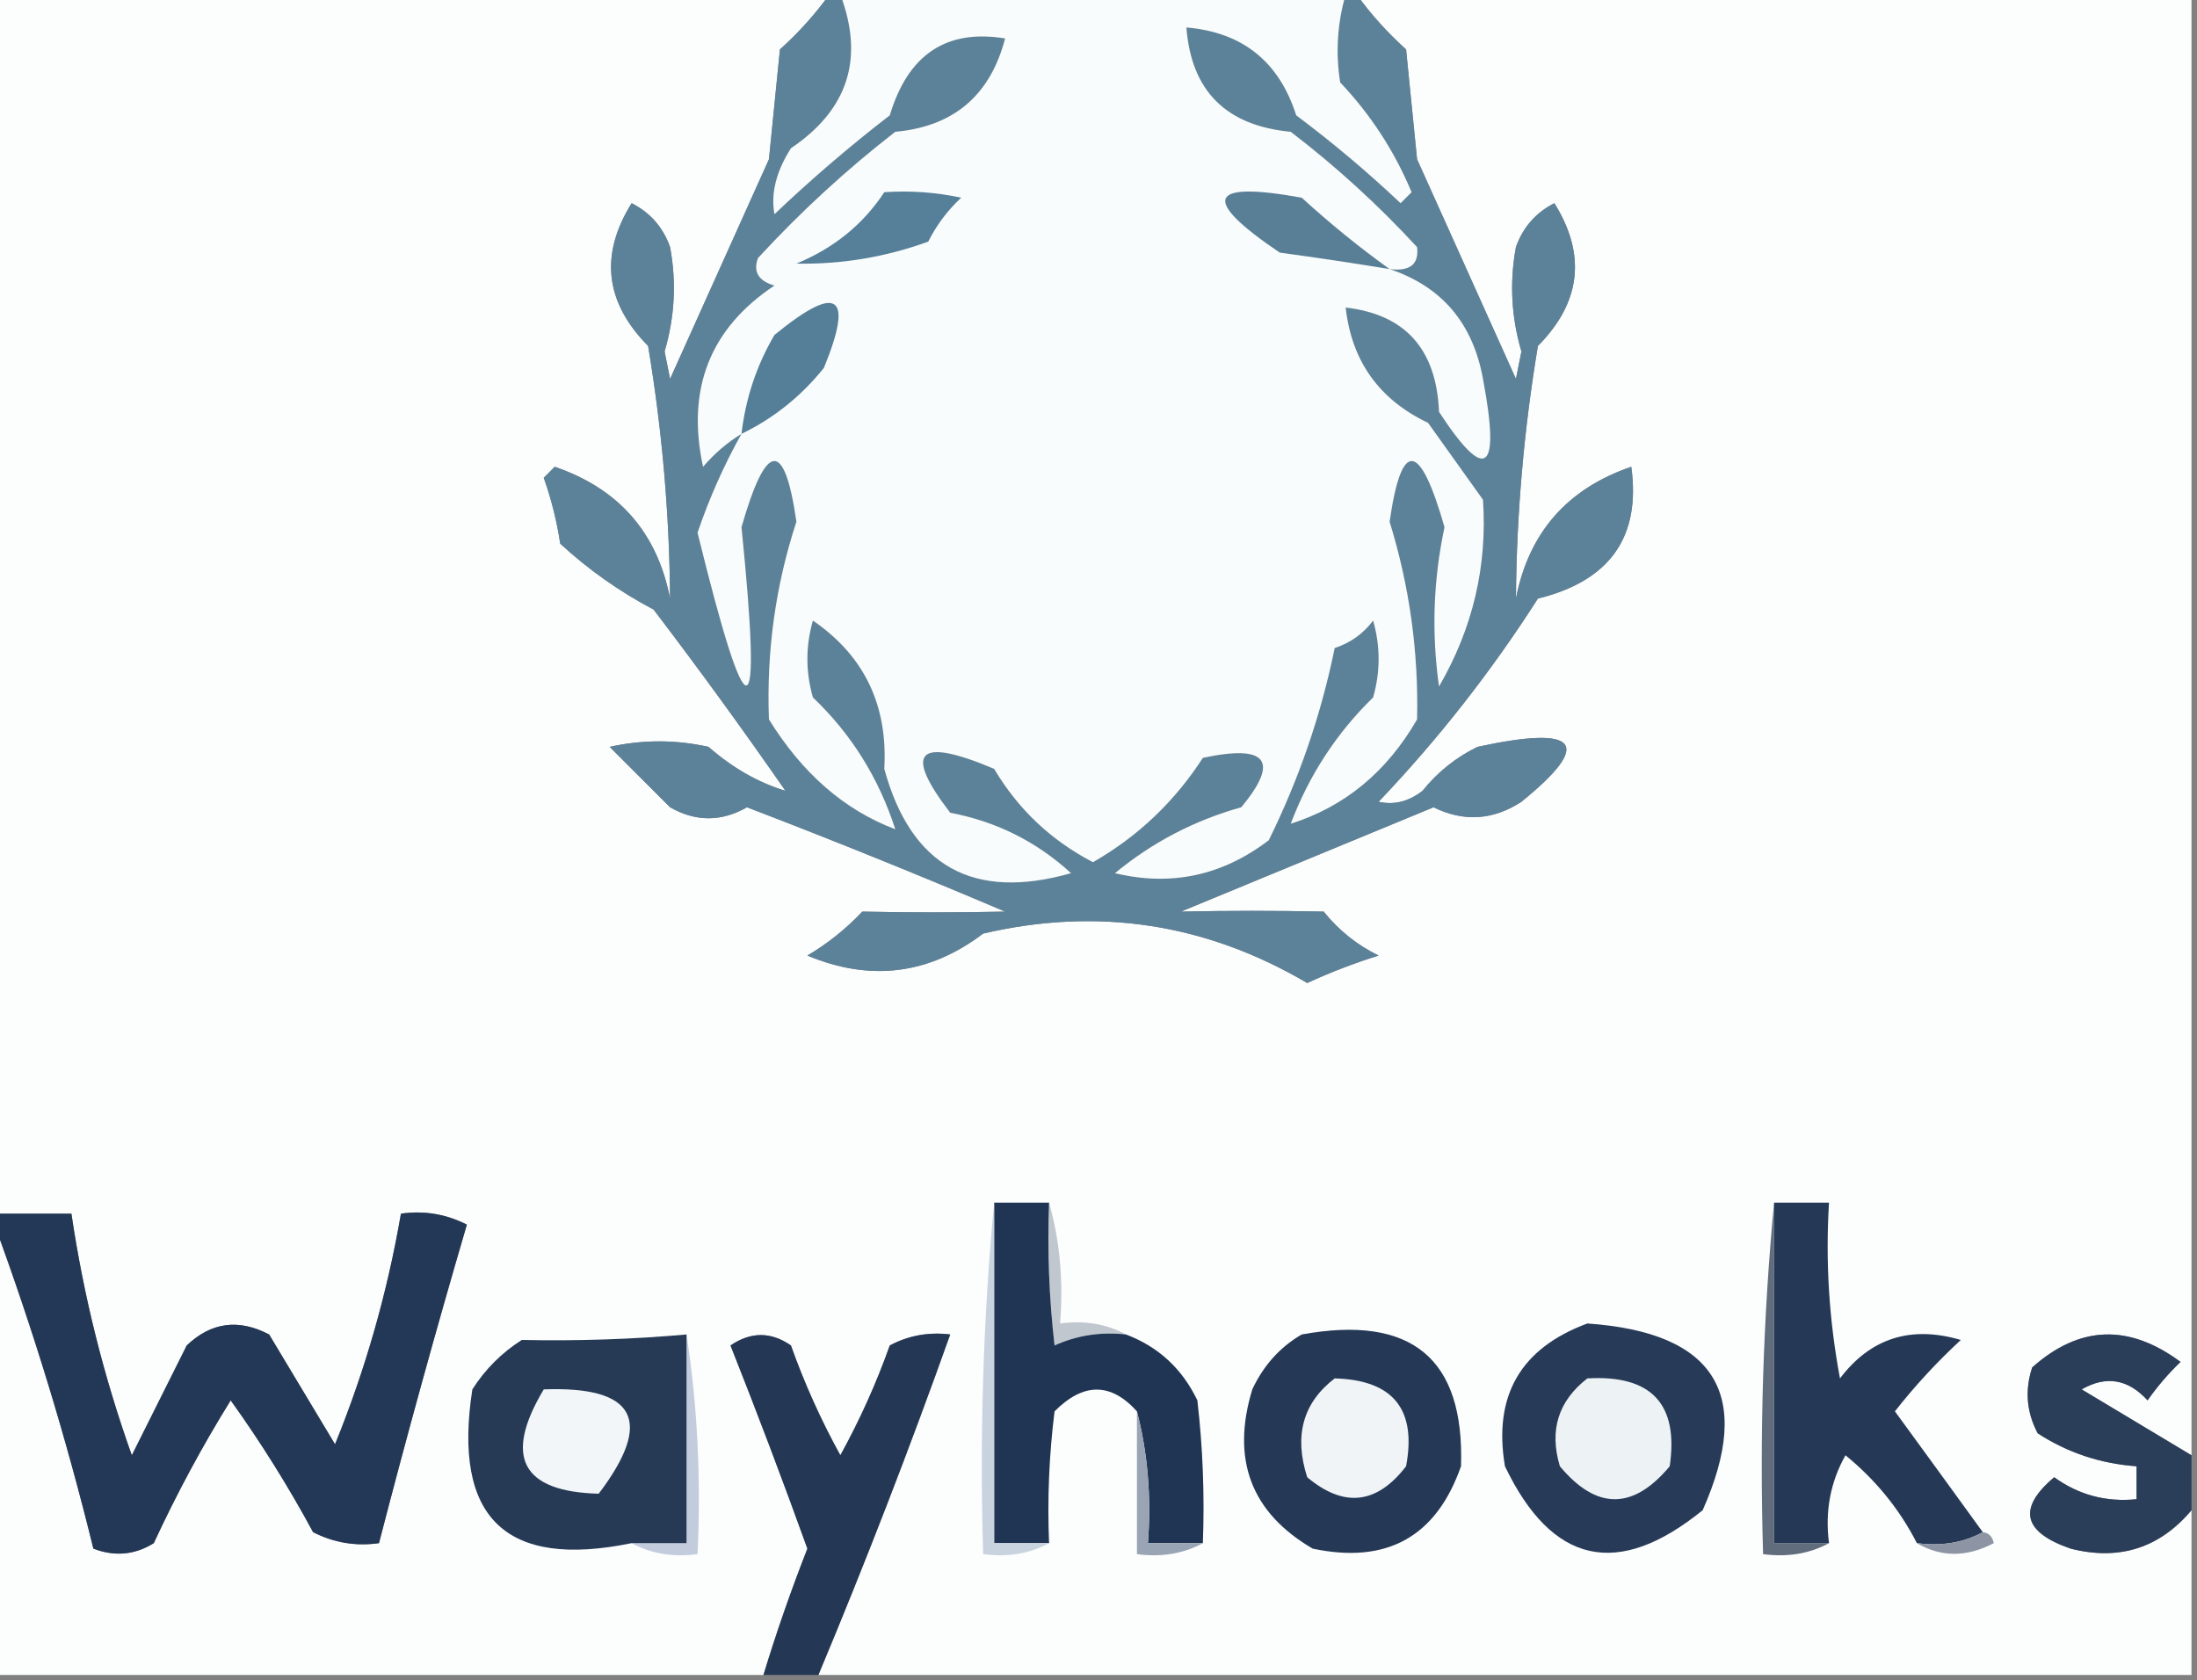 <?xml version="1.0" encoding="UTF-8"?>
<!DOCTYPE svg PUBLIC "-//W3C//DTD SVG 1.1//EN" "http://www.w3.org/Graphics/SVG/1.1/DTD/svg11.dtd">
<svg xmlns="http://www.w3.org/2000/svg" version="1.1" width="200px" height="153px" style="shape-rendering:geometricPrecision; text-rendering:geometricPrecision; image-rendering:optimizeQuality; fill-rule:evenodd; clip-rule:evenodd" xmlns:xlink="http://www.w3.org/1999/xlink">
<rect width="100%" height="100%" fill="#808080" stroke="none"/>
<g><path style="opacity:1" fill="#fcfdfd" d="M -0.5,-0.5 C 24.833,-0.5 50.167,-0.5 75.5,-0.5C 74.207,1.296 72.707,2.963 71,4.5C 70.667,7.833 70.333,11.167 70,14.5C 67,21.167 64,27.833 61,34.5C 60.833,33.667 60.667,32.833 60.5,32C 61.426,28.861 61.592,25.694 61,22.5C 60.363,20.697 59.197,19.364 57.5,18.5C 54.575,23.196 55.075,27.529 59,31.5C 60.276,39.147 60.943,46.814 61,54.5C 59.831,48.496 56.331,44.496 50.5,42.5C 50.167,42.833 49.833,43.167 49.5,43.5C 50.189,45.444 50.689,47.444 51,49.5C 53.57,51.869 56.404,53.869 59.5,55.5C 63.622,60.911 67.622,66.411 71.5,72C 69.025,71.253 66.691,69.919 64.5,68C 61.5,67.333 58.5,67.333 55.5,68C 57.355,69.855 59.188,71.688 61,73.5C 63.333,74.833 65.667,74.833 68,73.5C 75.87,76.516 83.703,79.683 91.5,83C 87.159,83.093 82.826,83.093 78.5,83C 77.016,84.574 75.349,85.907 73.5,87C 79.236,89.4 84.569,88.733 89.5,85C 99.931,82.566 109.764,84.066 119,89.5C 121.111,88.528 123.278,87.695 125.5,87C 123.545,86.047 121.878,84.713 120.5,83C 116.159,82.907 111.826,82.907 107.5,83C 115.197,79.816 122.863,76.649 130.5,73.5C 133.245,74.853 135.912,74.686 138.5,73C 145.067,67.669 143.734,66.002 134.5,68C 132.545,68.953 130.878,70.287 129.5,72C 128.241,72.982 126.908,73.315 125.5,73C 130.937,67.287 135.77,61.12 140,54.5C 146.551,52.886 149.384,48.886 148.5,42.5C 142.669,44.496 139.169,48.496 138,54.5C 138.057,46.814 138.724,39.147 140,31.5C 143.925,27.529 144.425,23.196 141.5,18.5C 139.803,19.364 138.637,20.697 138,22.5C 137.408,25.694 137.574,28.861 138.5,32C 138.333,32.833 138.167,33.667 138,34.5C 135,27.833 132,21.167 129,14.5C 128.667,11.167 128.333,7.833 128,4.5C 126.293,2.963 124.793,1.296 123.5,-0.5C 148.833,-0.5 174.167,-0.5 199.5,-0.5C 199.5,43.833 199.5,88.167 199.5,132.5C 196.157,130.5 192.824,128.5 189.5,126.5C 191.724,125.22 193.724,125.553 195.5,127.5C 196.382,126.24 197.382,125.074 198.5,124C 193.795,120.507 189.295,120.674 185,124.5C 184.313,126.568 184.48,128.568 185.5,130.5C 188.215,132.264 191.215,133.264 194.5,133.5C 194.5,134.5 194.5,135.5 194.5,136.5C 191.728,136.78 189.228,136.113 187,134.5C 183.641,137.33 184.141,139.497 188.5,141C 192.923,142.118 196.59,140.951 199.5,137.5C 199.5,142.5 199.5,147.5 199.5,152.5C 157.833,152.5 116.167,152.5 74.5,152.5C 78.781,142.272 82.781,131.938 86.5,121.5C 84.533,121.261 82.7,121.594 81,122.5C 79.769,125.961 78.269,129.294 76.5,132.5C 74.731,129.294 73.231,125.961 72,122.5C 70.186,121.24 68.353,121.24 66.5,122.5C 68.931,128.628 71.265,134.794 73.5,141C 72.006,144.812 70.673,148.645 69.5,152.5C 46.167,152.5 22.833,152.5 -0.5,152.5C -0.5,138.833 -0.5,125.167 -0.5,111.5C 3.026,121.087 6.026,130.92 8.5,141C 10.441,141.743 12.274,141.576 14,140.5C 16.079,136.007 18.412,131.674 21,127.5C 23.75,131.332 26.25,135.332 28.5,139.5C 30.396,140.466 32.396,140.799 34.5,140.5C 37.008,130.803 39.675,121.136 42.5,111.5C 40.604,110.534 38.604,110.201 36.5,110.5C 35.257,117.717 33.257,124.717 30.5,131.5C 28.5,128.167 26.5,124.833 24.5,121.5C 21.718,120.048 19.218,120.381 17,122.5C 15.333,125.833 13.667,129.167 12,132.5C 9.442,125.33 7.609,117.997 6.5,110.5C 4.167,110.5 1.833,110.5 -0.5,110.5C -0.5,73.5 -0.5,36.5 -0.5,-0.5 Z"/></g>
<g><path style="opacity:1" fill="#5c829a" d="M 75.5,-0.5 C 75.833,-0.5 76.167,-0.5 76.5,-0.5C 78.699,5.33 77.199,9.997 72,13.5C 70.655,15.618 70.155,17.618 70.5,19.5C 73.853,16.313 77.353,13.313 81,10.5C 82.661,4.953 86.161,2.62 91.5,3.5C 90.147,8.688 86.814,11.521 81.5,12C 77.033,15.465 72.867,19.298 69,23.5C 68.544,24.744 69.044,25.577 70.5,26C 64.638,29.898 62.472,35.398 64,42.5C 65.039,41.29 66.206,40.29 67.5,39.5C 65.892,42.381 64.559,45.381 63.5,48.5C 68.096,67.211 69.429,67.044 67.5,48C 69.75,40.137 71.417,39.971 72.5,47.5C 70.6,53.302 69.766,59.302 70,65.5C 73.042,70.42 76.875,73.754 81.5,75.5C 79.988,70.819 77.488,66.819 74,63.5C 73.333,61.167 73.333,58.833 74,56.5C 78.67,59.7 80.837,64.2 80.5,70C 82.918,78.869 88.585,82.035 97.5,79.5C 94.371,76.631 90.704,74.797 86.5,74C 82.193,68.388 83.526,67.055 90.5,70C 92.692,73.692 95.692,76.525 99.5,78.5C 103.595,76.15 106.929,72.983 109.5,69C 115.347,67.751 116.513,69.251 113,73.5C 108.741,74.689 104.907,76.689 101.5,79.5C 106.605,80.725 111.272,79.725 115.5,76.5C 118.27,70.879 120.27,65.046 121.5,59C 122.931,58.535 124.097,57.701 125,56.5C 125.667,58.833 125.667,61.167 125,63.5C 121.67,66.745 119.17,70.578 117.5,75C 122.416,73.442 126.249,70.275 129,65.5C 129.145,59.371 128.312,53.371 126.5,47.5C 127.583,39.971 129.25,40.137 131.5,48C 130.475,52.805 130.308,57.638 131,62.5C 134.074,57.205 135.408,51.538 135,45.5C 133.333,43.167 131.667,40.833 130,38.5C 125.544,36.38 123.044,32.88 122.5,28C 127.932,28.627 130.765,31.794 131,37.5C 135.275,44.036 136.608,43.036 135,34.5C 134.082,29.424 131.249,26.091 126.5,24.5C 128.355,24.728 129.188,24.061 129,22.5C 125.451,18.65 121.617,15.15 117.5,12C 111.614,11.447 108.447,8.281 108,2.5C 113.099,2.93 116.432,5.597 118,10.5C 121.313,12.979 124.48,15.645 127.5,18.5C 127.833,18.167 128.167,17.833 128.5,17.5C 126.955,13.783 124.788,10.45 122,7.5C 121.57,4.808 121.737,2.141 122.5,-0.5C 122.833,-0.5 123.167,-0.5 123.5,-0.5C 124.793,1.296 126.293,2.963 128,4.5C 128.333,7.833 128.667,11.167 129,14.5C 132,21.167 135,27.833 138,34.5C 138.167,33.667 138.333,32.833 138.5,32C 137.574,28.861 137.408,25.694 138,22.5C 138.637,20.697 139.803,19.364 141.5,18.5C 144.425,23.196 143.925,27.529 140,31.5C 138.724,39.147 138.057,46.814 138,54.5C 139.169,48.496 142.669,44.496 148.5,42.5C 149.384,48.886 146.551,52.886 140,54.5C 135.77,61.12 130.937,67.287 125.5,73C 126.908,73.315 128.241,72.982 129.5,72C 130.878,70.287 132.545,68.953 134.5,68C 143.734,66.002 145.067,67.669 138.5,73C 135.912,74.686 133.245,74.853 130.5,73.5C 122.863,76.649 115.197,79.816 107.5,83C 111.826,82.907 116.159,82.907 120.5,83C 121.878,84.713 123.545,86.047 125.5,87C 123.278,87.695 121.111,88.528 119,89.5C 109.764,84.066 99.931,82.566 89.5,85C 84.569,88.733 79.236,89.4 73.5,87C 75.349,85.907 77.016,84.574 78.5,83C 82.826,83.093 87.159,83.093 91.5,83C 83.703,79.683 75.87,76.516 68,73.5C 65.667,74.833 63.333,74.833 61,73.5C 59.188,71.688 57.355,69.855 55.5,68C 58.5,67.333 61.5,67.333 64.5,68C 66.691,69.919 69.025,71.253 71.5,72C 67.622,66.411 63.622,60.911 59.5,55.5C 56.404,53.869 53.57,51.869 51,49.5C 50.689,47.444 50.189,45.444 49.5,43.5C 49.833,43.167 50.167,42.833 50.5,42.5C 56.331,44.496 59.831,48.496 61,54.5C 60.943,46.814 60.276,39.147 59,31.5C 55.075,27.529 54.575,23.196 57.5,18.5C 59.197,19.364 60.363,20.697 61,22.5C 61.592,25.694 61.426,28.861 60.5,32C 60.667,32.833 60.833,33.667 61,34.5C 64,27.833 67,21.167 70,14.5C 70.333,11.167 70.667,7.833 71,4.5C 72.707,2.963 74.207,1.296 75.5,-0.5 Z"/></g>
<g><path style="opacity:1" fill="#f8fcfc" d="M 76.5,-0.5 C 91.833,-0.5 107.167,-0.5 122.5,-0.5C 121.737,2.141 121.57,4.808 122,7.5C 124.788,10.45 126.955,13.783 128.5,17.5C 128.167,17.833 127.833,18.167 127.5,18.5C 124.48,15.645 121.313,12.979 118,10.5C 116.432,5.597 113.099,2.93 108,2.5C 108.447,8.281 111.614,11.447 117.5,12C 121.617,15.15 125.451,18.65 129,22.5C 129.188,24.061 128.355,24.728 126.5,24.5C 131.249,26.091 134.082,29.424 135,34.5C 136.608,43.036 135.275,44.036 131,37.5C 130.765,31.794 127.932,28.627 122.5,28C 123.044,32.88 125.544,36.38 130,38.5C 131.667,40.833 133.333,43.167 135,45.5C 135.408,51.538 134.074,57.205 131,62.5C 130.308,57.638 130.475,52.805 131.5,48C 129.25,40.137 127.583,39.971 126.5,47.5C 128.312,53.371 129.145,59.371 129,65.5C 126.249,70.275 122.416,73.442 117.5,75C 119.17,70.578 121.67,66.745 125,63.5C 125.667,61.167 125.667,58.833 125,56.5C 124.097,57.701 122.931,58.535 121.5,59C 120.27,65.046 118.27,70.879 115.5,76.5C 111.272,79.725 106.605,80.725 101.5,79.5C 104.907,76.689 108.741,74.689 113,73.5C 116.513,69.251 115.347,67.751 109.5,69C 106.929,72.983 103.595,76.15 99.5,78.5C 95.692,76.525 92.692,73.692 90.5,70C 83.526,67.055 82.193,68.388 86.5,74C 90.704,74.797 94.371,76.631 97.5,79.5C 88.585,82.035 82.918,78.869 80.5,70C 80.837,64.2 78.67,59.7 74,56.5C 73.333,58.833 73.333,61.167 74,63.5C 77.488,66.819 79.988,70.819 81.5,75.5C 76.875,73.754 73.042,70.42 70,65.5C 69.766,59.302 70.6,53.302 72.5,47.5C 71.417,39.971 69.75,40.137 67.5,48C 69.429,67.044 68.096,67.211 63.5,48.5C 64.559,45.381 65.892,42.381 67.5,39.5C 66.206,40.29 65.039,41.29 64,42.5C 62.472,35.398 64.638,29.898 70.5,26C 69.044,25.577 68.544,24.744 69,23.5C 72.867,19.298 77.033,15.465 81.5,12C 86.814,11.521 90.147,8.688 91.5,3.5C 86.161,2.62 82.661,4.953 81,10.5C 77.353,13.313 73.853,16.313 70.5,19.5C 70.155,17.618 70.655,15.618 72,13.5C 77.199,9.997 78.699,5.33 76.5,-0.5 Z"/></g>
<g><path style="opacity:1" fill="#557e98" d="M 67.5,39.5 C 67.878,36.259 68.878,33.259 70.5,30.5C 76.251,25.785 77.751,26.785 75,33.5C 72.913,36.094 70.413,38.094 67.5,39.5 Z"/></g>
<g><path style="opacity:1" fill="#567f99" d="M 80.5,17.5 C 82.857,17.337 85.19,17.503 87.5,18C 86.257,19.154 85.257,20.488 84.5,22C 80.589,23.415 76.589,24.082 72.5,24C 75.91,22.594 78.577,20.427 80.5,17.5 Z"/></g>
<g><path style="opacity:1" fill="#597f97" d="M 126.5,24.5 C 123.187,23.955 119.854,23.455 116.5,23C 109.273,18.113 109.94,16.446 118.5,18C 121.072,20.35 123.739,22.517 126.5,24.5 Z"/></g>
<g><path style="opacity:1" fill="#c0c7ce" d="M 95.5,109.5 C 96.482,112.962 96.815,116.629 96.5,120.5C 98.735,120.205 100.735,120.539 102.5,121.5C 100.208,121.244 98.041,121.577 96,122.5C 95.501,118.179 95.334,113.846 95.5,109.5 Z"/></g>
<g><path style="opacity:1" fill="#616d7c" d="M 161.5,109.5 C 161.5,119.833 161.5,130.167 161.5,140.5C 163.167,140.5 164.833,140.5 166.5,140.5C 164.735,141.461 162.735,141.795 160.5,141.5C 160.172,130.654 160.506,119.987 161.5,109.5 Z"/></g>
<g><path style="opacity:1" fill="#203553" d="M 90.5,109.5 C 92.167,109.5 93.833,109.5 95.5,109.5C 95.334,113.846 95.501,118.179 96,122.5C 98.041,121.577 100.208,121.244 102.5,121.5C 105.449,122.614 107.615,124.614 109,127.5C 109.499,131.821 109.666,136.154 109.5,140.5C 107.833,140.5 106.167,140.5 104.5,140.5C 104.817,136.298 104.483,132.298 103.5,128.5C 101.121,125.86 98.621,125.86 96,128.5C 95.501,132.486 95.335,136.486 95.5,140.5C 93.833,140.5 92.167,140.5 90.5,140.5C 90.5,130.167 90.5,119.833 90.5,109.5 Z"/></g>
<g><path style="opacity:1" fill="#273a58" d="M 144.5,120.5 C 156.167,121.308 159.667,126.974 155,137.5C 147.282,143.77 141.282,142.437 137,133.5C 135.918,127.086 138.418,122.752 144.5,120.5 Z"/></g>
<g><path style="opacity:1" fill="#c2ccdc" d="M 62.5,121.5 C 63.491,127.979 63.824,134.646 63.5,141.5C 61.265,141.795 59.265,141.461 57.5,140.5C 59.167,140.5 60.833,140.5 62.5,140.5C 62.5,134.167 62.5,127.833 62.5,121.5 Z"/></g>
<g><path style="opacity:1" fill="#edf2f4" d="M 144.5,125.5 C 150.33,125.161 152.83,127.827 152,133.5C 148.667,137.5 145.333,137.5 142,133.5C 141.018,130.225 141.851,127.559 144.5,125.5 Z"/></g>
<g><path style="opacity:1" fill="#263a56" d="M 62.5,121.5 C 62.5,127.833 62.5,134.167 62.5,140.5C 60.833,140.5 59.167,140.5 57.5,140.5C 46.026,142.861 41.193,138.194 43,126.5C 44.167,124.667 45.667,123.167 47.5,122C 52.581,122.105 57.581,121.938 62.5,121.5 Z"/></g>
<g><path style="opacity:1" fill="#f2f6f8" d="M 49.5,126.5 C 57.877,126.192 59.544,129.358 54.5,136C 47.488,135.812 45.821,132.646 49.5,126.5 Z"/></g>
<g><path style="opacity:1" fill="#243856" d="M 74.5,152.5 C 72.833,152.5 71.167,152.5 69.5,152.5C 70.673,148.645 72.006,144.812 73.5,141C 71.265,134.794 68.931,128.628 66.5,122.5C 68.353,121.24 70.186,121.24 72,122.5C 73.231,125.961 74.731,129.294 76.5,132.5C 78.269,129.294 79.769,125.961 81,122.5C 82.7,121.594 84.533,121.261 86.5,121.5C 82.781,131.938 78.781,142.272 74.5,152.5 Z"/></g>
<g><path style="opacity:1" fill="#253956" d="M 161.5,109.5 C 163.167,109.5 164.833,109.5 166.5,109.5C 166.172,114.875 166.505,120.208 167.5,125.5C 170.283,121.829 173.95,120.662 178.5,122C 176.316,124.016 174.316,126.183 172.5,128.5C 175.191,132.185 177.858,135.852 180.5,139.5C 178.735,140.461 176.735,140.795 174.5,140.5C 172.925,137.418 170.758,134.751 168,132.5C 166.625,134.937 166.125,137.603 166.5,140.5C 164.833,140.5 163.167,140.5 161.5,140.5C 161.5,130.167 161.5,119.833 161.5,109.5 Z"/></g>
<g><path style="opacity:1" fill="#253956" d="M 118.5,121.5 C 128.496,119.681 133.329,123.681 133,133.5C 130.747,139.926 126.247,142.426 119.5,141C 113.891,137.723 112.058,132.89 114,126.5C 115.025,124.313 116.525,122.646 118.5,121.5 Z"/></g>
<g><path style="opacity:1" fill="#f0f4f6" d="M 121.5,125.5 C 126.813,125.644 128.979,128.31 128,133.5C 125.339,136.966 122.339,137.299 119,134.5C 117.779,130.718 118.613,127.718 121.5,125.5 Z"/></g>
<g><path style="opacity:1" fill="#99a4b4" d="M 103.5,128.5 C 104.483,132.298 104.817,136.298 104.5,140.5C 106.167,140.5 107.833,140.5 109.5,140.5C 107.735,141.461 105.735,141.795 103.5,141.5C 103.5,137.167 103.5,132.833 103.5,128.5 Z"/></g>
<g><path style="opacity:1" fill="#233856" d="M -0.5,111.5 C -0.5,111.167 -0.5,110.833 -0.5,110.5C 1.833,110.5 4.167,110.5 6.5,110.5C 7.609,117.997 9.442,125.33 12,132.5C 13.667,129.167 15.333,125.833 17,122.5C 19.218,120.381 21.718,120.048 24.5,121.5C 26.5,124.833 28.5,128.167 30.5,131.5C 33.257,124.717 35.257,117.717 36.5,110.5C 38.604,110.201 40.604,110.534 42.5,111.5C 39.675,121.136 37.008,130.803 34.5,140.5C 32.396,140.799 30.396,140.466 28.5,139.5C 26.25,135.332 23.75,131.332 21,127.5C 18.412,131.674 16.079,136.007 14,140.5C 12.274,141.576 10.441,141.743 8.5,141C 6.026,130.92 3.026,121.087 -0.5,111.5 Z"/></g>
<g><path style="opacity:1" fill="#2a3d59" d="M 199.5,132.5 C 199.5,134.167 199.5,135.833 199.5,137.5C 196.59,140.951 192.923,142.118 188.5,141C 184.141,139.497 183.641,137.33 187,134.5C 189.228,136.113 191.728,136.78 194.5,136.5C 194.5,135.5 194.5,134.5 194.5,133.5C 191.215,133.264 188.215,132.264 185.5,130.5C 184.48,128.568 184.313,126.568 185,124.5C 189.295,120.674 193.795,120.507 198.5,124C 197.382,125.074 196.382,126.24 195.5,127.5C 193.724,125.553 191.724,125.22 189.5,126.5C 192.824,128.5 196.157,130.5 199.5,132.5 Z"/></g>
<g><path style="opacity:1" fill="#c9d3df" d="M 90.5,109.5 C 90.5,119.833 90.5,130.167 90.5,140.5C 92.167,140.5 93.833,140.5 95.5,140.5C 93.735,141.461 91.735,141.795 89.5,141.5C 89.172,130.654 89.506,119.987 90.5,109.5 Z"/></g>
<g><path style="opacity:1" fill="#8d95a5" d="M 180.5,139.5 C 181.043,139.56 181.376,139.893 181.5,140.5C 179.027,141.797 176.693,141.797 174.5,140.5C 176.735,140.795 178.735,140.461 180.5,139.5 Z"/></g>
</svg>
